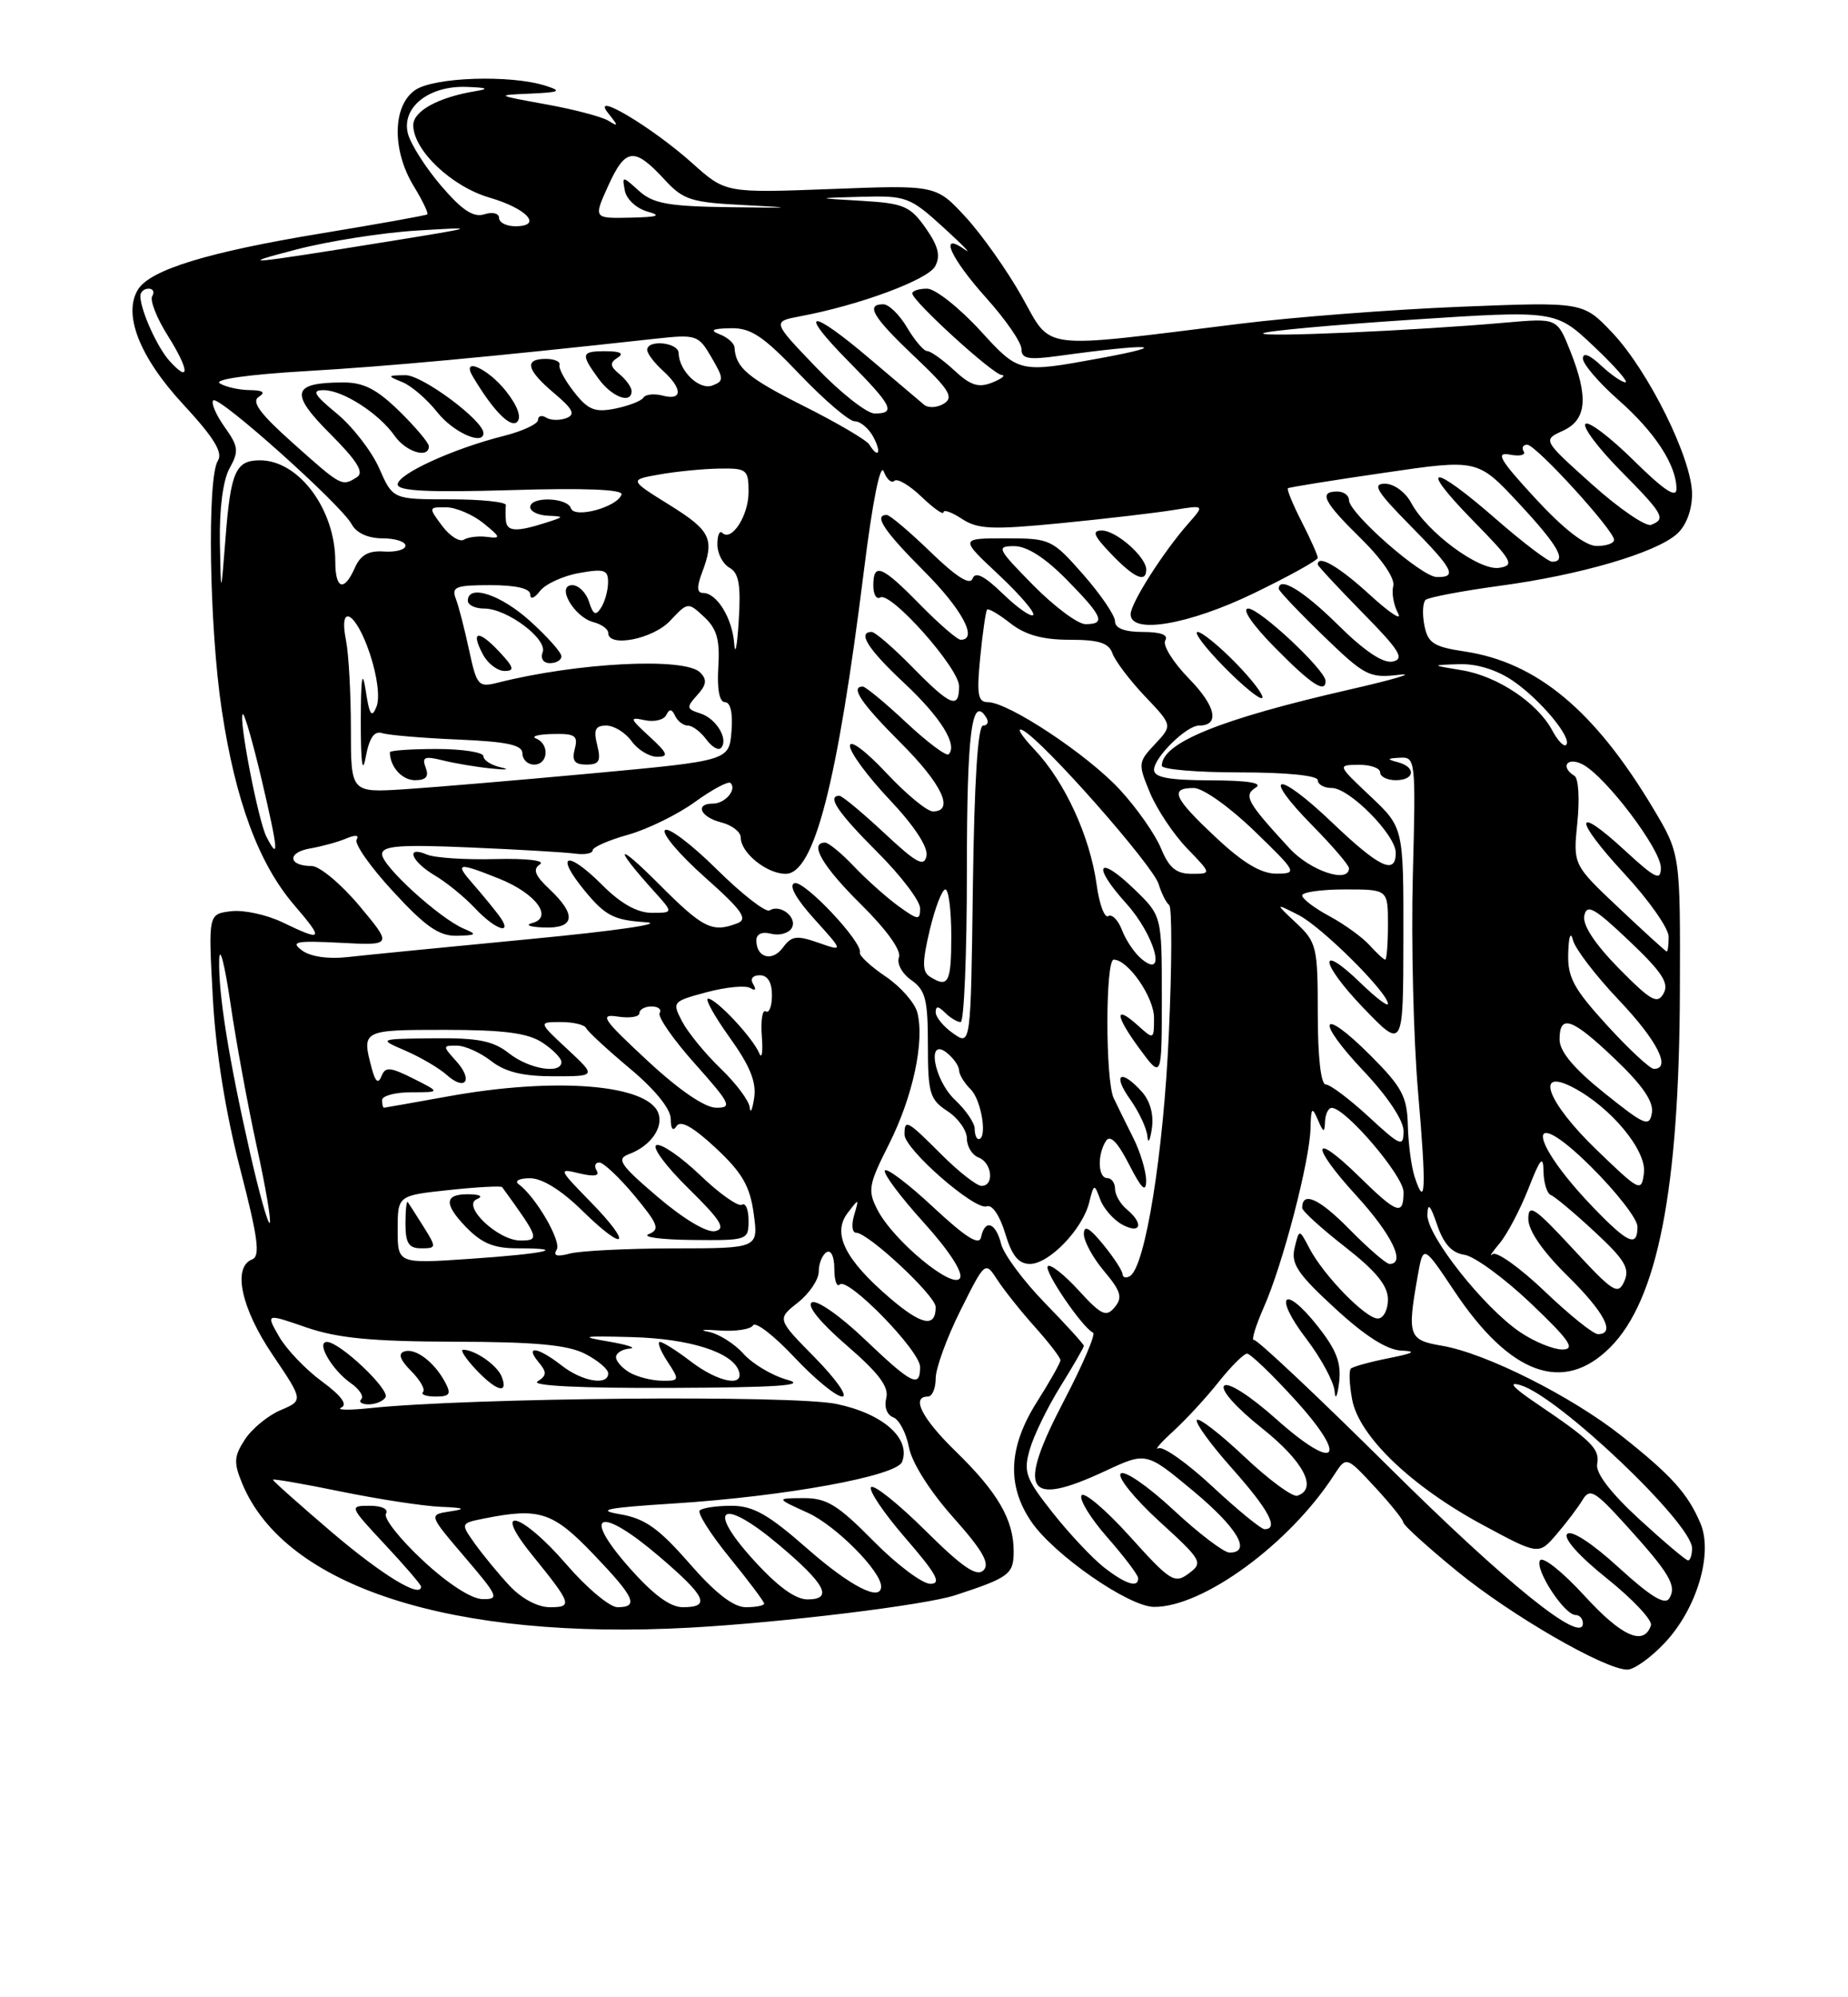 <?xml version="1.0" encoding="UTF-8" standalone="no"?>
<!DOCTYPE svg PUBLIC "-//W3C//DTD SVG 1.1//EN" "http://www.w3.org/Graphics/SVG/1.1/DTD/svg11.dtd" >
<svg xmlns="http://www.w3.org/2000/svg" xmlns:xlink="http://www.w3.org/1999/xlink" version="1.1" viewBox="0 0 237 256">
 <g >
 <path fill="currentColor"
d=" M 213.48 210.59 C 217.60 206.23 219.72 199.14 218.08 195.26 C 216.45 191.42 214.36 189.11 208.00 184.07 C 201.56 178.97 190.55 173.44 184.94 172.49 C 180.63 171.76 180.45 171.25 181.82 163.51 C 182.53 159.52 182.53 159.52 186.52 165.49 C 193.69 176.24 200.51 178.69 206.50 172.70 C 212.59 166.61 215.36 152.44 215.44 126.97 C 215.50 109.44 215.50 109.44 212.00 103.59 C 204.50 91.05 197.08 84.88 187.82 83.50 C 183.85 82.90 183.12 82.43 182.67 80.15 C 182.39 78.69 182.46 77.23 182.83 76.89 C 183.20 76.56 187.46 75.75 192.31 75.09 C 202.69 73.70 212.40 70.85 215.08 68.42 C 216.25 67.37 217.00 65.37 217.00 63.32 C 217.00 58.83 211.41 47.53 206.76 42.63 C 203.02 38.69 203.02 38.69 187.26 39.32 C 178.59 39.67 165.88 40.64 159.00 41.50 C 132.90 44.73 134.98 44.99 131.05 38.02 C 129.16 34.66 125.91 30.07 123.83 27.81 C 120.04 23.71 120.04 23.71 106.55 24.23 C 93.05 24.74 93.05 24.74 88.79 20.92 C 83.58 16.26 75.61 11.52 78.00 14.51 C 79.33 16.18 79.33 16.28 78.00 15.46 C 77.17 14.96 73.58 14.01 70.00 13.37 C 63.56 12.20 63.54 12.19 68.00 12.00 C 71.80 11.83 72.11 11.68 70.00 11.00 C 65.49 9.55 55.61 9.88 53.22 11.56 C 50.33 13.58 50.26 19.27 53.06 23.86 C 54.19 25.71 54.97 27.34 54.80 27.48 C 54.64 27.61 48.47 28.72 41.11 29.93 C 26.67 32.31 19.30 34.57 17.71 37.09 C 15.73 40.25 17.89 45.77 23.47 51.80 C 27.43 56.08 28.62 57.99 27.94 59.06 C 26.54 61.27 26.84 80.37 28.44 91.00 C 30.20 102.67 33.17 110.67 37.70 115.97 C 41.59 120.51 41.45 120.73 36.21 118.21 C 34.17 117.23 31.20 116.59 29.60 116.80 C 26.71 117.16 26.71 117.16 27.29 127.83 C 27.66 134.69 28.91 142.50 30.77 149.70 C 33.09 158.63 33.41 161.01 32.34 161.42 C 29.79 162.40 30.92 167.68 34.96 173.65 C 38.91 179.50 38.91 179.50 35.99 180.74 C 34.38 181.42 32.32 183.11 31.41 184.50 C 30.00 186.66 29.95 187.46 31.06 190.14 C 36.55 203.40 57.96 210.29 88.50 208.62 C 100.33 207.97 118.66 205.73 122.52 204.46 C 129.45 202.19 130.00 201.77 130.00 198.83 C 130.00 194.79 127.96 191.28 122.58 186.04 C 118.23 181.81 116.80 179.00 119.00 179.00 C 119.55 179.00 120.00 177.95 120.00 176.66 C 120.00 175.37 121.43 171.46 123.17 167.97 C 126.34 161.63 126.34 161.63 127.92 164.06 C 128.79 165.39 130.96 168.12 132.75 170.11 C 134.54 172.11 136.00 174.01 136.00 174.34 C 136.00 174.66 134.65 177.06 133.00 179.66 C 129.33 185.45 129.09 190.37 132.25 195.02 C 135.13 199.26 144.75 205.94 148.00 205.96 C 154.28 206.00 165.37 197.89 171.08 189.07 C 172.65 186.64 172.65 186.64 176.30 190.57 C 178.30 192.73 179.96 194.79 179.97 195.14 C 179.99 195.49 183.09 198.30 186.87 201.39 C 193.79 207.05 205.82 214.00 208.70 214.00 C 209.56 214.00 211.71 212.47 213.48 210.59 Z  M 203.21 204.54 C 200.41 201.48 197.85 199.44 197.50 200.00 C 196.80 201.14 200.62 207.00 202.07 207.00 C 202.58 207.00 203.00 207.48 203.00 208.06 C 203.00 210.88 193.17 202.96 178.11 188.02 C 168.97 178.96 161.19 171.64 160.82 171.75 C 160.44 171.86 161.02 169.96 162.10 167.51 C 164.52 162.04 167.98 148.77 168.07 144.59 C 168.13 141.96 168.27 141.80 169.00 143.50 C 169.73 145.21 169.87 145.25 169.93 143.75 C 169.97 142.79 170.36 142.00 170.79 142.00 C 172.56 142.00 180.00 150.71 180.00 152.79 C 180.00 155.88 179.18 155.59 174.31 150.81 C 168.22 144.84 167.95 146.69 173.96 153.26 C 178.50 158.23 180.33 162.00 178.21 162.00 C 177.77 162.00 175.45 159.99 173.04 157.54 C 169.18 153.61 167.00 152.63 167.00 154.82 C 167.00 155.21 169.47 157.46 172.50 159.82 C 176.49 162.94 178.00 164.79 178.00 166.56 C 178.00 167.90 177.41 169.00 176.70 169.00 C 175.13 169.00 169.75 163.48 167.93 160.00 C 166.62 157.50 166.62 157.50 166.03 159.94 C 165.54 161.98 166.40 163.27 171.21 167.69 C 175.07 171.25 177.89 173.04 179.74 173.11 C 181.75 173.19 181.30 173.45 178.11 174.08 C 175.70 174.56 173.51 175.16 173.24 175.42 C 172.98 175.69 173.05 177.47 173.41 179.39 C 174.29 184.08 180.97 190.49 190.08 195.41 C 197.33 199.32 197.33 199.32 199.61 196.67 C 200.87 195.21 202.37 193.22 202.95 192.26 C 203.89 190.70 204.51 191.06 208.54 195.50 C 214.14 201.68 215.07 203.26 214.08 204.87 C 213.52 205.77 211.68 204.64 207.60 200.92 C 204.19 197.80 201.53 196.07 200.99 196.61 C 200.45 197.15 202.50 199.45 206.10 202.33 C 209.41 204.98 211.94 207.68 211.73 208.32 C 210.83 211.03 207.98 209.76 203.21 204.54 Z  M 168.98 169.97 C 164.61 164.46 163.25 166.01 167.54 171.61 C 169.44 174.11 171.07 177.13 171.16 178.33 C 171.25 179.52 171.50 179.03 171.73 177.23 C 172.04 174.69 171.42 173.06 168.98 169.97 Z  M 65.35 203.25 C 63.94 201.74 61.95 199.32 60.91 197.87 C 59.04 195.24 59.04 195.24 62.14 194.62 C 69.17 193.22 70.90 193.78 76.06 199.16 C 81.41 204.74 81.99 206.00 79.19 206.00 C 78.20 206.00 75.24 203.53 72.63 200.50 C 66.89 193.85 62.92 192.73 68.20 199.25 C 73.35 205.61 73.48 206.00 70.51 206.00 C 68.95 206.00 66.88 204.89 65.35 203.25 Z  M 80.55 200.75 C 74.48 193.82 76.98 193.03 84.55 199.50 C 90.57 204.64 91.20 206.00 87.58 206.00 C 85.91 206.00 83.73 204.37 80.55 200.75 Z  M 88.41 200.38 C 84.47 195.87 82.71 194.63 79.50 194.08 C 76.33 193.54 77.80 193.25 86.50 192.70 C 100.73 191.79 114.99 189.19 115.69 187.37 C 116.84 184.37 113.24 181.19 107.28 179.95 C 101.68 178.78 60.21 179.15 47.50 180.48 C 44.75 180.77 43.07 180.74 43.77 180.41 C 44.61 180.02 43.75 178.87 41.27 177.05 C 39.20 175.53 36.73 172.95 35.79 171.31 C 34.09 168.34 34.09 168.34 39.29 170.14 C 43.30 171.52 47.67 171.94 58.30 171.97 C 68.66 171.99 72.83 172.38 75.05 173.53 C 76.67 174.36 78.00 175.49 78.00 176.03 C 78.00 177.65 74.66 177.08 72.00 175.00 C 68.98 172.64 67.25 172.39 69.06 174.58 C 70.15 175.88 70.13 176.31 68.94 177.06 C 68.05 177.62 74.55 177.94 86.00 177.89 C 99.64 177.84 103.58 177.57 101.00 176.86 C 99.08 176.34 96.54 174.84 95.36 173.53 C 94.19 172.22 92.17 170.95 90.86 170.70 C 89.56 170.46 90.19 170.38 92.25 170.53 C 94.31 170.68 96.26 170.39 96.58 169.87 C 96.90 169.36 99.28 171.20 101.88 173.97 C 104.48 176.74 107.24 179.00 108.01 179.00 C 108.79 179.00 107.22 176.77 104.53 174.03 C 99.64 169.07 99.64 169.07 102.32 166.96 C 103.79 165.80 105.00 164.01 105.00 162.99 C 105.00 161.96 105.45 160.84 106.00 160.50 C 106.57 160.15 107.00 161.05 107.00 162.61 C 107.00 164.11 107.31 165.02 107.69 164.64 C 108.72 163.62 118.00 173.13 118.00 175.21 C 118.00 177.96 116.95 177.43 110.85 171.62 C 107.72 168.63 104.72 166.55 104.11 166.93 C 103.43 167.35 105.19 169.51 108.58 172.44 C 112.70 175.99 114.03 177.77 113.66 179.19 C 113.37 180.31 113.74 181.35 114.55 181.66 C 115.32 181.95 116.22 183.68 116.57 185.50 C 116.93 187.46 119.24 191.11 122.23 194.47 C 126.02 198.72 126.99 200.41 126.13 201.27 C 125.26 202.14 123.42 200.88 118.68 196.18 C 115.22 192.75 112.09 190.25 111.72 190.61 C 111.35 190.98 113.33 193.92 116.12 197.14 C 120.11 201.75 120.80 203.00 119.31 203.00 C 118.28 203.00 114.99 200.53 112.00 197.50 C 107.43 192.87 106.01 192.00 103.03 192.02 C 99.50 192.04 99.50 192.04 103.62 193.91 C 107.18 195.53 113.00 201.38 113.00 203.34 C 113.00 205.36 109.05 203.33 103.54 198.50 C 98.52 194.09 96.59 193.00 93.81 193.00 C 91.90 193.00 90.06 193.27 89.74 193.60 C 89.41 193.93 91.13 196.64 93.57 199.64 C 96.01 202.63 98.00 205.29 98.00 205.54 C 98.00 205.79 96.95 206.00 95.66 206.00 C 94.06 206.00 91.75 204.21 88.41 200.38 Z  M 49.44 179.10 C 50.04 178.12 43.57 172.00 41.93 172.00 C 40.49 172.00 42.57 175.59 45.00 177.29 C 46.09 178.05 46.69 178.98 46.33 179.34 C 45.96 179.70 46.39 180.00 47.27 180.00 C 48.16 180.00 49.13 179.60 49.44 179.10 Z  M 57.09 177.17 C 55.70 174.57 53.28 172.74 51.85 173.22 C 51.02 173.49 51.31 174.31 52.73 175.73 C 53.89 176.89 54.57 178.10 54.25 178.42 C 53.93 178.74 54.66 179.00 55.87 179.00 C 57.69 179.00 57.90 178.69 57.09 177.17 Z  M 64.35 176.47 C 63.79 175.00 60.93 173.00 59.39 173.00 C 58.98 173.00 59.71 174.12 61.00 175.50 C 63.64 178.31 65.23 178.77 64.35 176.47 Z  M 54.19 199.97 C 51.26 197.24 49.15 194.56 49.50 194.01 C 49.85 193.43 48.98 193.00 47.42 193.00 C 44.76 193.00 44.78 193.05 49.36 197.96 C 51.91 200.68 54.00 203.12 54.00 203.36 C 54.00 204.93 48.99 201.87 42.52 196.36 C 38.39 192.83 35.00 189.82 35.00 189.66 C 35.00 189.51 38.94 190.19 43.75 191.18 C 48.56 192.16 54.30 193.04 56.50 193.13 C 59.57 193.26 59.85 193.40 57.73 193.72 C 54.96 194.14 54.96 194.14 59.60 199.57 C 63.92 204.63 64.08 205.00 61.87 204.96 C 60.44 204.94 57.38 202.95 54.19 199.97 Z  M 96.46 199.75 C 90.44 193.06 92.69 191.93 99.92 198.03 C 105.88 203.05 106.89 205.00 103.56 205.00 C 101.96 205.00 99.64 203.28 96.46 199.75 Z  M 141.54 200.86 C 140.05 199.68 137.09 196.53 134.98 193.86 C 131.52 189.48 131.23 188.67 132.07 185.76 C 132.58 183.98 134.35 180.35 136.00 177.70 C 137.65 175.04 139.00 172.70 139.00 172.50 C 139.00 172.30 136.75 169.82 134.00 167.00 C 131.25 164.18 128.73 160.78 128.39 159.44 C 127.70 156.68 126.31 156.21 125.82 158.57 C 125.59 159.70 123.89 158.64 119.70 154.74 C 116.52 151.77 113.72 149.65 113.48 150.03 C 113.25 150.41 115.48 153.40 118.45 156.68 C 121.70 160.27 123.55 163.11 123.11 163.83 C 122.19 165.32 114.58 159.02 112.54 155.08 C 111.25 152.58 111.37 151.88 114.01 146.65 C 117.07 140.57 118.60 133.47 117.64 129.76 C 117.31 128.52 115.48 126.44 113.56 125.15 C 111.64 123.85 110.17 122.48 110.28 122.11 C 110.69 120.81 103.13 112.79 101.89 113.20 C 101.12 113.46 102.07 115.18 104.43 117.79 C 108.20 121.97 108.20 121.97 104.95 120.83 C 102.17 119.86 101.51 119.95 100.41 121.45 C 99.05 123.32 97.00 122.77 97.00 120.53 C 97.00 119.71 97.73 119.38 98.89 119.68 C 99.93 119.95 101.11 119.63 101.52 118.98 C 102.34 117.64 100.10 115.82 98.70 116.69 C 98.21 116.99 95.16 114.62 91.93 111.43 C 88.70 108.23 85.70 105.97 85.28 106.40 C 84.85 106.84 87.15 109.55 90.39 112.43 C 95.19 116.70 95.97 117.80 94.56 118.34 C 91.33 119.58 90.17 119.00 84.44 113.25 C 78.97 107.77 78.62 108.42 83.89 114.25 C 86.37 117.00 86.37 117.00 83.59 117.00 C 81.73 117.00 79.62 115.82 77.26 113.46 C 72.68 108.88 71.07 109.41 75.01 114.20 C 77.63 117.37 78.73 117.94 82.78 118.20 C 85.45 118.37 79.03 119.31 68.00 120.36 C 57.27 121.39 46.70 122.43 44.50 122.68 C 42.08 122.95 39.80 122.61 38.73 121.82 C 37.21 120.69 37.93 120.55 43.65 120.84 C 50.34 121.19 50.34 121.19 46.08 116.09 C 43.73 113.29 40.98 111.00 39.97 111.00 C 36.95 111.00 36.79 109.26 39.76 108.75 C 41.27 108.49 43.36 107.92 44.41 107.47 C 45.58 106.98 46.10 107.03 45.74 107.61 C 45.41 108.14 47.52 111.14 50.43 114.28 C 54.58 118.79 56.32 119.99 58.60 119.94 C 61.11 119.88 61.23 119.76 59.50 119.04 C 56.41 117.74 49.00 111.01 49.00 109.49 C 49.00 108.41 51.23 108.23 60.25 108.62 C 66.44 108.88 72.51 109.24 73.75 109.41 C 74.99 109.58 76.00 109.39 76.00 108.99 C 76.00 108.59 78.05 107.69 80.55 106.99 C 83.05 106.29 86.92 104.39 89.14 102.78 C 91.37 101.17 93.41 100.08 93.69 100.36 C 94.53 101.20 92.99 103.00 91.44 103.00 C 89.06 103.00 89.82 104.74 92.50 105.41 C 93.88 105.76 95.00 106.63 95.00 107.36 C 95.00 109.31 98.34 112.00 100.75 112.00 C 104.41 112.00 107.38 100.50 110.81 73.02 C 111.89 64.33 112.90 59.29 113.33 60.42 C 113.72 61.44 114.34 61.99 114.70 61.63 C 115.07 61.27 116.63 62.19 118.18 63.67 C 119.73 65.16 121.00 66.05 121.00 65.66 C 121.00 65.27 122.07 65.65 123.37 66.51 C 125.41 67.84 127.24 67.92 136.12 67.05 C 141.83 66.49 148.30 65.73 150.50 65.37 C 154.50 64.72 154.50 64.72 152.39 67.11 C 149.16 70.78 145.00 77.32 145.00 78.73 C 145.00 81.34 152.47 80.07 160.80 76.04 C 165.31 73.86 169.00 71.81 169.00 71.50 C 169.00 71.18 168.07 69.09 166.93 66.86 C 165.79 64.63 165.00 62.70 165.18 62.58 C 165.36 62.45 170.90 61.56 177.50 60.60 C 189.50 58.84 189.50 58.84 194.75 64.47 C 199.82 69.91 201.02 72.00 199.06 72.00 C 198.55 72.00 195.29 69.53 191.82 66.50 C 183.57 59.31 181.77 59.44 188.90 66.72 C 193.97 71.89 194.29 72.46 192.27 72.78 C 189.71 73.19 183.00 68.23 180.97 64.44 C 180.24 63.07 178.76 62.00 177.62 62.00 C 175.95 62.00 176.55 62.99 180.78 67.28 C 186.41 72.98 186.95 74.02 184.25 73.96 C 182.28 73.92 173.00 65.77 173.00 64.09 C 173.00 63.49 172.32 63.00 171.50 63.00 C 169.07 63.00 169.73 64.32 174.55 69.04 C 177.24 71.68 178.93 74.16 178.68 75.11 C 178.45 75.99 178.73 77.57 179.30 78.61 C 179.87 79.65 178.25 78.59 175.69 76.25 C 171.72 72.62 169.00 71.03 169.00 72.35 C 169.00 72.54 171.59 75.32 174.75 78.54 C 179.49 83.35 180.17 84.45 178.63 84.79 C 177.39 85.06 175.01 83.47 171.60 80.10 C 167.16 75.71 164.00 73.79 164.00 75.48 C 164.00 75.74 166.56 78.44 169.68 81.46 C 175.03 86.64 175.60 86.94 179.43 86.49 C 181.67 86.22 178.78 87.08 173.00 88.40 C 156.47 92.18 149.00 95.21 149.00 98.15 C 149.00 98.62 153.50 99.00 159.00 99.00 C 165.00 99.00 169.00 99.40 169.00 100.00 C 169.00 100.55 169.81 101.00 170.80 101.00 C 173.06 101.00 179.00 107.01 179.00 109.30 C 179.00 112.21 176.90 111.21 170.79 105.38 C 163.74 98.65 161.62 99.01 168.31 105.81 C 170.89 108.43 173.00 110.89 173.00 111.28 C 173.00 113.28 168.05 111.63 165.39 108.75 C 159.91 102.81 159.44 101.96 161.06 100.94 C 162.00 100.35 159.99 100.03 155.25 100.02 C 149.90 100.00 148.00 99.65 148.00 98.67 C 148.00 97.09 152.15 93.00 153.76 93.00 C 156.47 93.00 155.95 90.53 152.50 87.00 C 150.45 84.90 149.07 82.69 149.44 82.09 C 149.88 81.38 148.87 81.00 146.56 81.00 C 144.23 81.00 143.00 80.53 143.00 79.64 C 143.00 78.89 141.16 76.19 138.92 73.64 C 134.93 69.11 134.69 69.00 128.96 69.00 C 123.09 69.00 123.09 69.00 128.06 73.65 C 130.79 76.21 132.79 78.54 132.50 78.83 C 132.21 79.12 130.45 77.89 128.60 76.09 C 126.23 73.80 125.08 73.22 124.73 74.16 C 124.40 75.06 122.64 73.95 119.34 70.75 C 116.64 68.14 114.11 66.00 113.72 66.00 C 112.00 66.00 113.37 68.06 118.50 73.20 C 123.38 78.08 125.48 82.00 123.21 82.00 C 122.77 82.00 120.43 79.97 118.00 77.50 C 113.08 72.48 112.00 72.05 112.00 75.06 C 112.00 76.19 112.40 76.87 112.88 76.58 C 114.21 75.75 123.00 85.63 123.00 87.96 C 123.00 90.95 121.92 90.51 117.00 85.50 C 114.57 83.02 112.23 81.00 111.79 81.00 C 109.91 81.00 111.33 83.23 115.97 87.56 C 120.64 91.93 122.85 95.48 121.66 96.68 C 121.37 96.97 118.92 95.13 116.21 92.60 C 113.51 90.07 111.00 88.00 110.65 88.00 C 109.00 88.00 110.43 90.13 115.50 95.20 C 120.82 100.51 122.46 104.00 119.64 104.00 C 118.89 104.00 116.19 101.77 113.64 99.04 C 111.00 96.23 109.00 94.74 109.00 95.60 C 109.00 96.44 111.29 99.54 114.09 102.50 C 117.23 105.82 119.04 108.57 118.82 109.69 C 118.53 111.18 117.55 110.65 113.38 106.75 C 110.58 104.14 108.00 102.00 107.65 102.00 C 106.00 102.00 107.43 104.13 112.50 109.20 C 115.53 112.22 118.00 115.47 118.00 116.42 C 118.00 117.98 117.75 117.96 115.25 116.16 C 113.74 115.07 111.18 112.79 109.56 111.09 C 107.95 109.39 106.26 108.00 105.81 108.00 C 103.71 108.00 105.48 111.04 110.42 115.92 C 113.70 119.16 115.62 121.83 115.29 122.70 C 114.98 123.49 115.68 124.79 116.87 125.62 C 118.69 126.90 119.00 128.11 119.00 133.94 C 119.00 140.12 119.24 140.93 121.50 142.41 C 122.88 143.31 124.00 144.89 124.00 145.92 C 124.00 146.94 124.67 148.05 125.50 148.36 C 127.23 149.03 127.55 152.00 125.88 152.00 C 125.27 152.00 122.96 150.20 120.76 148.00 C 116.32 143.56 116.00 143.38 116.00 145.42 C 116.00 147.30 125.05 155.20 126.55 154.62 C 127.24 154.35 128.22 155.80 128.91 158.08 C 129.77 160.95 130.62 162.00 132.09 162.00 C 134.54 162.00 138.82 157.57 139.68 154.14 C 140.29 151.69 140.34 151.68 141.10 153.74 C 141.53 154.91 142.81 156.36 143.94 156.97 C 146.32 158.24 146.72 156.84 144.50 155.00 C 143.68 154.32 143.00 153.14 143.00 152.38 C 143.00 151.62 142.55 151.00 142.00 151.00 C 140.81 151.00 140.70 148.02 141.83 146.25 C 142.37 145.40 143.31 146.35 144.80 149.25 C 146.40 152.38 146.98 152.93 146.99 151.33 C 146.99 150.14 146.25 147.66 145.33 145.83 C 144.41 144.00 143.29 141.72 142.83 140.76 C 141.75 138.51 141.75 123.00 142.83 123.00 C 144.67 123.00 148.00 127.81 148.00 130.47 C 148.00 133.25 147.96 133.27 145.99 131.49 C 142.90 128.69 142.96 130.09 146.13 134.40 C 149.00 138.30 149.00 138.30 149.00 127.84 C 149.00 117.39 149.00 117.39 145.51 114.01 C 140.80 109.45 139.95 110.83 144.42 115.78 C 148.09 119.85 149.70 125.66 146.40 122.91 C 145.51 122.18 144.39 120.52 143.90 119.23 C 143.41 117.94 142.61 117.12 142.13 117.42 C 141.66 117.71 140.98 115.90 140.64 113.39 C 139.79 107.22 136.58 100.22 132.70 96.11 C 130.94 94.25 130.26 93.13 131.20 93.62 C 133.83 95.01 147.82 110.86 148.59 113.31 C 148.96 114.52 149.57 115.72 149.94 116.00 C 150.32 116.28 150.30 123.70 149.90 132.50 C 149.22 147.79 146.89 162.33 144.92 163.55 C 144.42 163.86 143.98 163.75 143.96 163.31 C 143.94 162.86 142.82 161.15 141.47 159.50 C 139.70 157.34 139.01 156.97 139.00 158.17 C 139.00 159.09 140.17 161.24 141.61 162.94 C 143.76 165.50 143.99 166.30 142.96 167.55 C 141.87 168.86 141.25 168.58 138.33 165.39 C 136.48 163.36 134.70 161.97 134.38 162.29 C 133.82 162.85 138.81 170.18 140.18 170.81 C 140.55 170.98 138.87 174.91 136.45 179.54 C 130.34 191.22 131.56 193.28 141.75 188.54 C 147.00 186.09 147.00 186.09 153.00 191.08 C 158.70 195.82 160.58 199.00 157.68 199.00 C 156.96 199.00 153.71 196.53 150.47 193.51 C 147.23 190.50 144.20 188.40 143.73 188.87 C 143.27 189.33 145.49 192.07 148.65 194.97 C 154.17 200.00 154.33 200.29 152.45 201.68 C 150.64 203.03 150.10 202.70 144.90 196.93 C 141.81 193.51 139.03 191.15 138.70 191.67 C 138.38 192.19 139.87 194.62 142.02 197.06 C 144.16 199.50 145.93 201.84 145.96 202.25 C 146.03 203.59 144.33 203.05 141.54 200.86 Z  M 146.42 139.91 C 143.72 136.93 142.63 137.67 144.93 140.90 C 146.07 142.50 147.07 144.64 147.15 145.65 C 147.23 146.67 147.49 146.22 147.72 144.66 C 147.99 142.88 147.51 141.11 146.42 139.91 Z  M 63.92 117.25 C 63.19 116.29 61.71 114.49 60.62 113.25 C 58.27 110.57 58.69 110.49 64.01 112.62 C 68.72 114.50 71.01 117.59 68.25 118.31 C 67.29 118.56 67.96 118.82 69.75 118.88 C 73.72 119.03 73.99 117.28 70.49 113.99 C 68.60 112.22 68.29 111.42 69.24 110.79 C 69.97 110.29 67.58 110.01 63.50 110.11 C 59.65 110.21 55.71 109.95 54.75 109.53 C 51.95 108.34 52.73 110.41 55.75 112.20 C 57.26 113.09 59.59 114.99 60.92 116.41 C 63.64 119.31 65.97 119.96 63.92 117.25 Z  M 158.48 84.98 C 156.34 82.79 154.14 81.00 153.59 81.00 C 153.04 81.00 154.56 83.02 156.98 85.48 C 159.40 87.94 161.60 89.73 161.87 89.46 C 162.15 89.19 160.62 87.17 158.48 84.98 Z  M 170.00 87.29 C 170.00 85.90 161.56 78.00 160.08 78.00 C 159.20 78.00 160.61 80.07 163.50 83.00 C 168.14 87.71 170.00 88.94 170.00 87.29 Z  M 147.00 73.00 C 147.00 71.39 143.15 68.00 141.31 68.00 C 139.99 68.00 140.25 68.65 142.50 71.00 C 145.45 74.08 147.00 74.77 147.00 73.00 Z  M 210.23 194.72 C 206.52 191.30 204.61 188.80 204.83 187.64 C 205.20 185.73 204.12 184.66 197.00 179.85 C 194.00 177.82 193.33 177.05 195.00 177.54 C 199.84 178.95 217.00 195.26 217.00 198.44 C 217.00 199.30 216.77 200.00 216.49 200.00 C 216.21 200.00 213.40 197.62 210.23 194.72 Z  M 155.51 190.55 C 152.29 187.55 149.17 185.34 148.58 185.63 C 147.98 185.92 148.84 184.93 150.47 183.44 C 152.11 181.94 154.74 179.09 156.31 177.10 C 157.89 175.12 159.52 173.50 159.93 173.50 C 160.35 173.50 163.08 176.11 165.99 179.30 C 173.08 187.06 171.45 188.83 163.64 181.86 C 160.30 178.89 157.50 177.10 157.00 177.61 C 156.49 178.13 158.52 180.41 161.81 183.03 C 167.18 187.30 169.04 190.82 166.38 191.71 C 165.77 191.91 162.71 189.66 159.59 186.71 C 156.46 183.76 153.72 181.64 153.49 182.01 C 153.26 182.38 155.31 185.19 158.04 188.25 C 162.71 193.50 164.05 196.00 162.18 196.00 C 161.73 196.00 158.73 193.55 155.51 190.55 Z  M 80.75 175.92 C 79.79 175.36 79.00 174.47 79.00 173.95 C 79.00 173.43 79.79 172.93 80.75 172.85 C 81.71 172.77 80.47 172.36 78.00 171.94 C 74.22 171.30 74.70 171.21 81.00 171.38 C 88.45 171.57 93.97 173.33 94.76 175.75 C 95.44 177.84 92.07 177.15 88.59 174.50 C 86.79 173.12 85.01 172.00 84.63 172.00 C 84.26 172.00 84.69 173.12 85.59 174.50 C 87.18 176.92 87.16 177.00 84.87 176.97 C 83.56 176.95 81.71 176.48 80.75 175.92 Z  M 194.96 170.75 C 190.30 167.61 182.99 158.37 183.06 155.71 C 183.10 154.08 183.43 154.42 184.31 157.00 C 185.14 159.44 186.20 160.60 187.81 160.83 C 189.07 161.01 192.90 163.80 196.31 167.04 C 201.28 171.77 202.09 172.94 200.40 172.97 C 199.24 172.98 196.79 171.99 194.96 170.75 Z  M 198.09 165.50 C 194.92 162.48 191.92 160.34 191.42 160.75 C 190.93 161.16 191.33 160.54 192.32 159.36 C 193.30 158.18 194.96 155.03 196.01 152.36 C 197.55 148.42 197.92 148.00 197.95 150.17 C 197.98 151.63 198.40 152.98 198.89 153.17 C 199.38 153.35 201.90 155.46 204.49 157.86 C 208.37 161.46 209.05 162.58 208.31 164.23 C 207.50 166.04 206.90 165.66 201.71 160.05 C 196.81 154.76 196.00 154.22 196.00 156.23 C 196.00 157.72 197.82 160.37 201.00 163.50 C 205.78 168.21 207.24 171.00 204.93 171.00 C 204.33 171.00 201.26 168.53 198.09 165.50 Z  M 114.12 166.37 C 108.37 161.45 106.70 158.10 108.70 155.48 C 110.17 153.55 110.19 153.55 109.54 155.75 C 109.17 156.99 109.28 158.00 109.79 158.00 C 111.34 158.00 120.00 166.08 120.00 167.53 C 120.00 170.22 118.21 169.87 114.12 166.37 Z  M 51.00 157.61 C 51.00 153.23 51.00 153.23 57.58 152.53 C 61.20 152.14 64.27 151.98 64.40 152.16 C 69.15 158.70 69.25 159.00 66.74 159.00 C 63.84 159.00 59.13 154.50 61.18 153.69 C 61.94 153.38 61.62 153.12 60.42 153.08 C 57.03 152.95 56.80 154.18 59.67 157.18 C 61.75 159.35 63.29 160.00 66.35 160.00 C 73.09 160.00 69.98 160.69 60.25 161.35 C 51.00 161.98 51.00 161.98 51.00 157.61 Z  M 54.33 157.25 C 53.38 155.74 52.47 154.31 52.30 154.08 C 52.14 153.85 52.00 155.09 52.00 156.83 C 52.00 159.35 52.42 160.00 54.02 160.00 C 55.98 160.00 55.99 159.91 54.33 157.25 Z  M 71.39 160.18 C 72.05 159.12 68.72 153.40 66.50 151.77 C 65.95 151.36 66.61 151.02 67.96 151.02 C 69.52 151.01 71.99 152.54 74.69 155.19 C 80.29 160.68 81.22 159.65 75.73 154.04 C 71.61 149.82 71.57 149.73 74.33 150.40 C 76.19 150.84 76.95 150.72 76.52 150.04 C 76.17 149.47 76.32 149.00 76.86 149.00 C 77.39 149.00 79.42 150.91 81.37 153.25 C 84.42 156.93 84.67 157.59 83.20 158.18 C 82.26 158.55 84.76 158.89 88.75 158.93 C 95.88 159.00 96.00 158.96 96.00 156.44 C 96.00 155.03 95.62 154.12 95.15 154.41 C 94.68 154.70 92.28 153.01 89.83 150.66 C 87.37 148.31 84.84 146.55 84.19 146.77 C 83.55 146.98 85.38 149.47 88.26 152.29 C 92.44 156.40 93.14 157.51 91.70 157.80 C 90.64 158.02 87.64 156.22 84.33 153.40 C 79.50 149.28 79.01 148.54 80.66 147.93 C 83.42 146.91 85.13 144.50 84.42 142.65 C 83.01 138.97 71.20 138.04 57.50 140.52 C 53.10 141.31 49.39 141.97 49.25 141.98 C 49.11 141.99 49.00 141.55 49.00 141.00 C 49.00 140.45 50.69 140.00 52.75 140.00 C 56.50 140.00 56.50 140.00 53.00 138.24 C 50.01 136.75 49.41 136.70 48.92 137.94 C 48.51 138.97 48.14 138.67 47.68 136.95 C 46.37 132.03 46.42 132.00 57.04 132.00 C 64.59 132.00 67.68 132.40 69.54 133.62 C 70.89 134.50 72.00 135.63 72.00 136.12 C 72.00 137.72 67.86 137.04 65.27 135.00 C 63.24 133.40 61.30 133.02 55.62 133.08 C 48.50 133.16 48.50 133.16 52.00 134.67 C 53.92 135.50 56.29 136.89 57.26 137.75 C 59.69 139.93 60.73 138.47 58.51 136.01 C 56.75 134.06 56.75 134.00 58.60 134.02 C 59.64 134.03 61.62 134.92 63.00 136.00 C 64.79 137.40 67.06 137.95 71.00 137.95 C 76.50 137.95 76.50 137.95 72.76 134.47 C 69.03 131.00 69.03 131.00 71.93 131.00 C 73.53 131.00 74.98 131.35 75.17 131.77 C 75.35 132.19 77.86 134.51 80.75 136.93 C 83.99 139.63 86.01 142.12 86.02 143.41 C 86.02 144.71 86.31 145.06 86.77 144.33 C 87.28 143.54 88.89 144.44 91.79 147.14 C 95.19 150.31 96.18 152.03 96.66 155.56 C 97.27 160.00 97.27 160.00 86.39 160.01 C 80.40 160.02 74.42 160.32 73.09 160.67 C 71.43 161.12 70.90 160.96 71.39 160.18 Z  M 204.32 154.75 C 195.93 146.03 195.63 141.22 204.00 149.50 C 207.30 152.77 210.00 156.24 210.00 157.22 C 210.00 159.92 208.80 159.40 204.32 154.75 Z  M 32.08 147.82 C 29.32 135.65 27.99 127.33 28.11 123.00 C 28.17 121.08 28.81 123.55 29.54 128.50 C 30.26 133.45 31.79 141.74 32.92 146.92 C 34.06 152.11 34.81 156.52 34.59 156.74 C 34.37 156.96 33.24 152.94 32.08 147.82 Z  M 181.42 150.83 C 181.00 149.55 180.61 146.58 180.55 144.24 C 180.46 140.56 179.81 139.33 175.76 135.28 C 169.32 128.84 168.56 130.60 174.89 137.29 C 177.96 140.54 180.00 143.60 180.00 144.97 C 180.00 147.07 179.64 146.93 175.52 143.13 C 173.06 140.86 170.58 139.00 170.02 139.00 C 169.40 139.00 169.00 135.45 169.00 129.95 C 169.00 121.37 168.86 120.77 166.25 118.32 C 163.50 115.74 163.50 115.74 166.55 117.29 C 169.52 118.80 178.00 127.23 178.00 128.67 C 178.00 129.07 176.43 127.87 174.51 126.01 C 168.95 120.62 169.25 123.36 174.86 129.20 C 179.96 134.50 179.96 134.50 179.98 120.29 C 180.00 106.07 180.00 106.07 175.75 102.06 C 171.50 98.05 171.50 98.05 174.25 98.03 C 175.76 98.01 177.00 98.45 177.00 99.00 C 177.00 99.55 177.90 100.00 179.00 100.00 C 181.46 100.00 181.65 98.32 179.25 97.69 C 177.81 97.31 177.86 97.21 179.54 97.12 C 181.54 97.00 181.58 97.40 181.19 112.25 C 180.97 120.64 181.27 133.10 181.86 139.95 C 182.94 152.46 182.83 155.13 181.42 150.83 Z  M 204.75 147.37 C 198.44 141.29 196.74 136.77 201.75 139.39 C 206.59 141.92 211.19 147.47 210.83 150.33 C 210.51 152.84 210.33 152.75 204.75 147.37 Z  M 125.00 144.67 C 125.00 143.95 123.88 142.29 122.50 141.00 C 119.72 138.39 118.78 132.74 121.50 135.00 C 122.33 135.68 123.00 136.67 123.00 137.19 C 123.00 137.72 123.67 138.82 124.50 139.64 C 125.88 141.02 126.66 146.00 125.50 146.00 C 125.22 146.00 125.00 145.40 125.00 144.67 Z  M 205.76 140.10 C 201.85 136.97 200.02 134.78 200.01 133.25 C 200.00 129.91 201.60 130.47 207.17 135.79 C 210.65 139.11 212.09 141.21 211.85 142.64 C 211.53 144.50 210.95 144.26 205.76 140.10 Z  M 96.15 141.95 C 96.07 141.09 94.39 138.84 92.41 136.95 C 90.44 135.05 88.23 132.35 87.49 130.94 C 86.17 128.42 86.22 128.36 90.64 127.17 C 93.12 126.51 95.63 126.27 96.23 126.64 C 96.87 127.04 97.02 126.84 96.60 126.15 C 96.17 125.47 96.52 125.00 97.44 125.00 C 98.45 125.00 99.00 125.91 99.00 127.56 C 99.00 128.97 98.64 129.90 98.21 129.63 C 97.77 129.36 97.55 130.80 97.70 132.82 C 97.86 134.84 97.71 135.82 97.37 135.00 C 96.56 133.03 91.85 128.00 90.81 128.00 C 90.37 128.00 91.61 130.23 93.57 132.97 C 96.17 136.59 97.03 138.69 96.72 140.72 C 96.49 142.25 96.23 142.80 96.15 141.95 Z  M 83.00 135.92 C 77.26 130.59 76.82 129.93 79.25 130.30 C 80.76 130.53 82.00 130.34 82.00 129.86 C 82.00 129.39 82.70 129.00 83.56 129.00 C 84.42 129.00 84.88 129.38 84.60 129.84 C 84.31 130.31 86.34 133.23 89.12 136.34 C 93.70 141.48 93.95 142.00 91.83 141.98 C 90.38 141.97 87.05 139.69 83.00 135.92 Z  M 206.10 131.42 C 201.80 126.71 201.02 125.26 201.12 122.17 C 201.18 120.01 201.43 119.32 201.73 120.50 C 202.00 121.60 204.64 125.05 207.61 128.18 C 212.53 133.36 214.39 137.00 212.10 137.00 C 211.61 137.00 208.91 134.49 206.10 131.42 Z  M 122.25 132.46 C 121.01 131.60 120.00 130.37 120.00 129.74 C 120.00 128.92 120.33 128.93 121.20 129.80 C 121.86 130.46 122.76 131.00 123.20 131.00 C 123.64 131.00 124.00 122.25 124.00 111.56 C 124.00 93.93 124.63 88.97 126.49 91.98 C 126.84 92.54 126.65 93.00 126.08 93.00 C 125.40 93.00 124.95 100.17 124.77 113.52 C 124.50 134.04 124.50 134.04 122.25 132.46 Z  M 207.61 124.12 C 204.52 120.97 202.94 118.57 203.18 117.37 C 203.50 115.81 204.46 116.35 208.92 120.58 C 213.15 124.59 214.09 126.02 213.35 127.33 C 212.55 128.76 211.74 128.30 207.61 124.12 Z  M 119.25 125.18 C 118.26 124.55 118.26 123.33 119.24 119.19 C 119.92 116.34 120.82 114.00 121.24 114.00 C 121.66 114.00 122.00 116.70 122.00 120.00 C 122.00 125.97 121.62 126.68 119.25 125.18 Z  M 175.63 121.14 C 174.71 120.12 172.39 118.45 170.48 117.42 C 168.56 116.39 167.00 115.20 167.00 114.77 C 167.00 114.35 169.47 114.00 172.50 114.00 C 178.00 114.00 178.00 114.00 178.00 118.50 C 178.00 120.97 177.84 123.00 177.65 123.00 C 177.47 123.00 176.55 122.16 175.63 121.14 Z  M 207.62 116.38 C 201.74 110.84 201.74 110.84 202.29 105.43 C 202.60 102.46 202.44 99.77 201.93 99.45 C 200.02 98.27 201.01 96.94 203.01 98.00 C 205.99 99.60 213.00 108.87 213.00 111.22 C 213.00 112.95 212.31 112.62 208.42 109.04 C 201.80 102.93 201.76 104.90 208.36 112.03 C 211.46 115.37 214.00 118.99 214.00 120.06 C 214.00 121.13 213.89 121.98 213.75 121.96 C 213.61 121.94 210.85 119.43 207.62 116.38 Z  M 148.90 108.75 C 148.17 106.96 145.80 103.58 143.64 101.24 C 139.53 96.76 129.33 90.00 126.69 90.00 C 125.41 90.00 125.24 89.02 125.71 84.25 C 126.02 81.09 126.42 78.34 126.59 78.14 C 126.76 77.94 128.10 78.72 129.58 79.89 C 131.49 81.38 133.70 82.00 137.17 82.00 C 140.93 82.00 142.20 82.40 142.67 83.75 C 143.01 84.71 144.88 87.18 146.83 89.24 C 150.38 92.97 150.38 92.97 148.13 95.37 C 145.95 97.68 145.93 97.89 147.49 101.63 C 148.38 103.76 150.52 106.96 152.25 108.75 C 155.39 112.00 155.39 112.00 152.82 112.00 C 150.85 112.00 149.92 111.23 148.90 108.75 Z  M 155.96 107.36 C 150.51 102.27 149.94 101.00 153.09 101.00 C 154.26 101.00 157.65 103.40 160.84 106.48 C 166.34 111.80 166.42 111.96 163.71 111.98 C 161.75 111.99 159.43 110.62 155.96 107.36 Z  M 34.17 107.25 C 33.12 105.21 30.58 92.09 31.13 91.54 C 31.33 91.33 32.44 95.18 33.59 100.08 C 35.70 109.09 35.81 110.43 34.17 107.25 Z  M 45.00 93.42 C 45.00 88.93 44.72 83.84 44.38 82.12 C 43.38 77.15 45.65 78.42 47.45 83.84 C 48.40 86.71 48.74 89.46 48.28 90.59 C 47.67 92.10 47.38 91.66 46.90 88.50 C 46.46 85.67 46.28 86.83 46.27 92.50 C 46.27 97.86 46.48 99.35 46.91 97.00 C 47.37 94.54 48.00 93.64 49.03 93.97 C 49.84 94.23 54.21 94.60 58.75 94.79 C 65.06 95.06 67.00 95.48 67.00 96.57 C 67.00 97.36 67.67 98.00 68.50 98.00 C 70.31 98.00 70.51 95.37 68.75 94.66 C 68.06 94.38 69.01 94.12 70.87 94.08 C 73.76 94.01 74.16 94.28 73.71 96.00 C 73.32 97.51 73.68 98.00 75.20 98.00 C 76.85 98.00 77.10 97.55 76.59 95.50 C 76.09 93.53 76.34 93.00 77.76 93.00 C 78.75 93.00 80.21 93.90 81.00 95.00 C 81.79 96.10 83.27 97.00 84.28 97.00 C 85.81 97.00 85.64 96.57 83.31 94.42 C 80.73 92.05 80.68 91.88 82.70 92.31 C 83.91 92.57 85.15 92.27 85.45 91.64 C 85.85 90.82 86.16 90.85 86.58 91.75 C 86.90 92.44 87.64 93.00 88.22 93.00 C 88.80 93.00 89.85 93.79 90.56 94.75 C 91.26 95.71 92.11 96.22 92.44 95.89 C 93.50 94.84 91.89 92.10 89.83 91.45 C 88.03 90.87 87.99 90.67 89.41 89.10 C 90.62 87.77 90.70 87.10 89.79 86.19 C 87.82 84.22 74.04 84.92 63.85 87.50 C 61.34 88.13 61.15 87.90 60.16 83.33 C 59.59 80.67 58.83 77.71 58.46 76.75 C 57.87 75.22 58.44 75.00 62.89 75.00 C 66.18 75.00 68.00 75.43 68.00 76.19 C 68.00 76.88 68.53 76.70 69.25 75.75 C 69.94 74.86 72.19 73.82 74.25 73.45 C 77.48 72.87 78.00 73.03 77.98 74.64 C 77.98 75.66 77.58 77.12 77.09 77.88 C 76.41 78.97 76.07 78.81 75.54 77.13 C 75.17 75.96 74.20 75.00 73.40 75.00 C 71.27 75.00 73.60 79.08 76.10 79.74 C 77.14 80.01 78.00 80.63 78.00 81.12 C 78.00 83.04 83.73 81.92 85.94 79.57 C 88.21 77.15 88.24 77.15 90.31 79.08 C 91.94 80.59 92.34 82.02 92.12 85.51 C 91.95 88.36 92.26 90.00 92.98 90.00 C 93.69 90.00 94.00 91.44 93.81 93.75 C 93.50 97.50 93.50 97.50 76.00 99.12 C 66.38 100.01 55.46 100.93 51.75 101.17 C 45.00 101.59 45.00 101.59 45.00 93.42 Z  M 54.59 98.38 C 54.08 97.04 54.45 96.88 56.74 97.45 C 58.26 97.83 61.08 98.31 63.00 98.50 C 64.92 98.70 65.49 98.64 64.25 98.36 C 63.01 98.09 62.00 97.44 62.00 96.93 C 62.00 96.42 59.30 96.00 56.00 96.00 C 52.70 96.00 50.00 96.19 50.00 96.42 C 50.00 98.26 51.56 100.00 53.21 100.00 C 54.65 100.00 55.04 99.54 54.59 98.38 Z  M 64.00 83.50 C 61.32 80.65 60.31 80.85 61.95 83.91 C 62.57 85.06 63.81 86.00 64.71 86.00 C 66.04 86.00 65.91 85.53 64.00 83.50 Z  M 72.00 84.12 C 72.00 83.63 70.20 81.61 68.00 79.62 C 64.21 76.19 60.00 74.82 60.00 77.00 C 60.00 77.55 60.94 78.00 62.10 78.00 C 65.02 78.00 70.25 81.91 69.59 83.61 C 69.29 84.41 69.69 85.00 70.53 85.00 C 71.34 85.00 72.00 84.60 72.00 84.12 Z  M 199.06 93.60 C 197.16 90.07 192.04 86.66 187.50 85.91 C 183.50 85.25 183.50 85.25 187.10 85.13 C 189.36 85.05 191.94 85.84 194.01 87.25 C 197.56 89.67 201.69 94.64 200.85 95.48 C 200.57 95.77 199.76 94.92 199.06 93.60 Z  M 94.16 82.50 C 93.92 79.23 91.93 76.00 90.16 76.00 C 89.38 76.00 89.34 75.24 90.02 73.43 C 91.68 69.08 91.17 68.02 85.84 64.71 C 80.68 61.50 80.68 61.50 84.59 60.81 C 86.74 60.43 90.19 60.09 92.25 60.06 C 95.78 60.00 96.00 60.18 96.00 63.07 C 96.00 66.11 93.81 69.48 92.62 68.29 C 92.28 67.95 92.00 68.62 92.00 69.78 C 92.00 70.95 92.70 72.29 93.56 72.77 C 94.76 73.45 95.03 74.97 94.74 79.57 C 94.54 82.83 94.28 84.15 94.16 82.50 Z  M 132.50 75.00 C 127.88 70.31 127.73 70.00 130.08 70.00 C 131.71 70.00 134.05 71.50 136.79 74.29 C 141.45 79.03 141.86 80.00 139.21 80.00 C 138.23 80.00 135.21 77.75 132.50 75.00 Z  M 28.20 69.50 C 28.12 65.21 28.60 61.54 29.44 60.02 C 30.66 57.83 30.58 57.22 28.80 54.72 C 27.69 53.16 27.04 51.63 27.35 51.32 C 28.03 50.63 43.78 64.71 45.11 67.21 C 45.70 68.31 47.21 69.00 49.04 69.00 C 50.67 69.00 52.00 69.42 52.00 69.94 C 52.00 70.45 50.77 70.79 49.26 70.69 C 47.28 70.55 46.25 71.12 45.52 72.75 C 44.13 75.90 43.00 75.55 43.00 71.97 C 43.00 65.28 38.32 59.00 33.34 59.00 C 30.22 59.00 29.58 60.45 28.92 69.00 C 28.33 76.50 28.33 76.50 28.20 69.50 Z  M 56.70 67.40 C 54.94 65.04 54.95 65.00 57.20 65.02 C 58.47 65.03 60.62 65.95 62.00 67.06 C 64.22 68.86 64.28 69.05 62.50 68.82 C 61.40 68.67 60.05 68.83 59.50 69.17 C 58.95 69.51 57.69 68.72 56.70 67.40 Z  M 196.91 63.89 C 192.33 58.93 191.74 57.91 193.63 58.27 C 194.90 58.51 195.70 58.33 195.41 57.86 C 195.12 57.38 195.32 57.00 195.86 57.00 C 196.98 57.00 207.00 67.98 207.00 69.20 C 207.00 69.64 205.99 69.99 204.75 69.98 C 203.30 69.96 200.52 67.80 196.91 63.89 Z  M 64.88 66.75 C 64.82 66.06 64.82 65.16 64.88 64.75 C 64.95 64.34 61.71 64.00 57.69 64.00 C 50.38 64.00 50.38 64.00 48.63 60.02 C 47.66 57.83 45.22 54.68 43.21 53.02 C 40.25 50.58 39.93 50.00 41.52 50.01 C 43.97 50.01 48.61 53.00 50.61 55.86 C 52.06 57.93 55.00 58.83 55.00 57.20 C 55.00 56.76 53.29 54.74 51.21 52.70 C 48.30 49.86 46.61 49.00 43.96 49.02 C 37.43 49.04 37.11 50.37 42.34 55.60 C 45.80 59.06 46.73 60.56 45.79 61.15 C 43.84 62.39 43.82 62.37 37.63 56.85 C 33.37 53.06 32.20 51.49 33.18 50.87 C 34.10 50.29 33.74 50.02 32.00 50.00 C 30.62 49.98 28.90 49.59 28.18 49.13 C 27.39 48.63 31.89 48.00 39.18 47.57 C 49.87 46.95 62.91 45.74 84.00 43.42 C 89.31 42.84 89.56 42.92 91.24 45.80 C 92.84 48.53 92.85 48.84 91.37 49.41 C 89.69 50.05 87.09 47.56 87.03 45.25 C 87.00 43.88 83.00 43.48 83.00 44.85 C 83.00 45.31 83.90 46.50 85.00 47.50 C 87.56 49.82 87.56 51.38 85.00 50.71 C 83.90 50.42 82.79 50.54 82.52 50.96 C 82.26 51.39 80.63 52.02 78.91 52.37 C 76.30 52.89 75.43 52.55 73.64 50.27 C 72.46 48.77 71.61 47.19 71.75 46.77 C 71.89 46.35 71.10 46.00 70.00 46.00 C 67.17 46.00 67.52 47.41 71.08 50.41 C 73.50 52.45 73.83 53.13 72.63 53.59 C 71.78 53.91 70.62 53.89 70.05 53.53 C 69.47 53.17 69.00 53.31 69.00 53.82 C 69.00 54.34 67.03 55.26 64.62 55.87 C 58.15 57.49 51.00 60.76 51.00 62.09 C 51.00 62.94 54.91 63.13 65.52 62.82 C 74.93 62.53 79.92 62.73 79.71 63.38 C 79.17 65.00 73.67 66.50 73.22 65.15 C 72.75 63.74 68.00 63.60 68.00 65.00 C 68.00 65.55 69.01 66.04 70.25 66.10 C 72.41 66.20 72.40 66.23 70.00 67.00 C 66.26 68.20 65.01 68.14 64.88 66.75 Z  M 62.00 55.51 C 62.00 53.90 54.14 48.06 52.00 48.09 C 49.64 48.12 49.62 48.17 51.60 48.98 C 52.76 49.44 54.78 51.19 56.10 52.86 C 58.12 55.41 62.00 57.15 62.00 55.51 Z  M 64.88 50.12 C 62.57 47.20 59.09 45.67 60.63 48.25 C 63.22 52.61 65.48 54.92 66.33 54.07 C 66.91 53.49 66.37 52.00 64.88 50.12 Z  M 81.00 50.12 C 81.00 49.64 80.30 48.67 79.45 47.96 C 78.22 46.94 78.17 46.51 79.20 45.85 C 80.06 45.31 79.58 45.03 77.75 45.02 C 74.52 45.00 74.42 45.33 76.75 48.53 C 78.47 50.90 81.00 51.84 81.00 50.12 Z  M 204.16 62.07 C 197.84 56.40 197.84 56.40 200.42 55.22 C 203.50 53.82 203.76 50.94 201.35 44.91 C 199.69 40.77 199.69 40.77 193.10 41.35 C 181.33 42.39 161.49 43.26 162.00 42.72 C 162.28 42.43 170.82 41.65 181.00 40.98 C 199.50 39.77 199.50 39.77 204.39 44.38 C 207.08 46.92 208.91 49.00 208.45 49.00 C 208.00 49.00 206.59 48.02 205.31 46.83 C 203.87 45.47 203.00 45.14 203.00 45.95 C 203.00 46.66 205.04 49.04 207.53 51.24 C 212.23 55.37 215.00 59.61 215.00 62.67 C 215.00 63.91 213.38 62.83 209.52 59.02 C 206.51 56.05 203.73 53.94 203.33 54.33 C 202.94 54.73 204.95 57.41 207.81 60.31 C 213.36 65.92 213.69 66.52 211.75 67.27 C 211.06 67.53 207.64 65.19 204.16 62.07 Z  M 111.48 56.97 C 111.13 56.41 107.34 54.18 103.05 52.03 C 95.85 48.41 94.35 47.13 94.20 44.54 C 94.17 44.01 93.33 43.25 92.32 42.86 C 90.97 42.33 91.32 42.12 93.68 42.07 C 96.30 42.01 97.86 43.05 102.58 48.00 C 105.73 51.30 108.90 54.00 109.62 54.00 C 110.34 54.00 111.41 54.90 112.00 56.00 C 113.09 58.03 112.65 58.86 111.48 56.97 Z  M 104.69 47.11 C 99.03 41.22 99.03 41.22 102.62 40.54 C 110.22 39.12 119.00 35.86 119.93 34.13 C 120.65 32.79 120.33 31.53 118.70 29.21 C 116.72 26.41 115.89 26.06 110.50 25.74 C 104.50 25.39 104.50 25.39 110.50 25.22 C 116.22 25.07 116.71 25.25 121.00 29.16 C 123.47 31.41 124.71 32.69 123.75 32.00 C 120.32 29.56 121.88 33.07 126.50 38.21 C 128.97 40.96 131.00 43.90 131.00 44.74 C 131.00 45.99 131.87 46.15 135.75 45.62 C 147.56 43.99 150.61 44.16 141.10 45.91 C 130.69 47.82 130.69 47.82 125.75 42.41 C 123.02 39.44 119.94 37.00 118.90 37.00 C 117.85 37.00 117.00 37.27 117.00 37.61 C 117.00 38.58 127.32 47.99 128.46 48.06 C 129.03 48.10 128.49 48.53 127.26 49.03 C 125.50 49.74 124.46 49.41 122.37 47.46 C 120.90 46.11 119.35 45.00 118.91 45.00 C 118.47 45.00 117.32 43.65 116.34 42.00 C 115.37 40.35 113.99 39.00 113.28 39.00 C 110.95 39.00 111.94 40.65 117.31 45.73 C 121.74 49.92 122.36 50.92 121.06 51.73 C 120.20 52.26 119.05 52.33 118.50 51.87 C 117.95 51.41 114.84 48.78 111.59 46.02 C 103.85 39.43 102.18 39.59 108.78 46.28 C 114.46 52.02 114.95 53.00 112.17 53.00 C 111.17 53.00 107.80 50.35 104.69 47.11 Z  M 21.73 46.25 C 20.15 44.50 18.00 39.72 18.00 37.93 C 18.00 37.42 18.48 37.00 19.06 37.00 C 19.64 37.00 19.85 37.43 19.52 37.96 C 19.20 38.49 20.10 40.78 21.54 43.06 C 24.29 47.43 24.40 49.21 21.73 46.25 Z  M 38.00 31.98 C 42.12 30.91 49.10 29.81 53.50 29.55 C 61.36 29.07 61.30 29.09 50.00 30.92 C 31.35 33.93 30.12 34.03 38.00 31.98 Z  M 64.00 27.93 C 64.00 27.34 63.16 27.13 62.11 27.47 C 60.71 27.91 59.25 26.94 56.57 23.81 C 54.57 21.47 52.65 18.45 52.31 17.11 C 51.47 13.76 55.01 10.95 59.86 11.14 C 62.48 11.23 62.80 11.39 61.00 11.68 C 56.23 12.46 53.00 14.23 53.00 16.04 C 53.00 19.25 57.91 23.91 62.78 25.33 C 67.62 26.74 69.65 29.00 66.08 29.00 C 64.94 29.00 64.00 28.52 64.00 27.93 Z  M 78.03 23.75 C 80.22 18.95 81.35 18.83 85.20 22.99 C 87.66 25.66 88.60 25.95 95.70 26.30 C 102.05 26.62 101.70 26.67 93.82 26.56 C 85.71 26.46 83.78 26.11 81.95 24.47 C 79.79 22.52 79.77 22.52 80.14 24.46 C 80.34 25.53 81.63 26.72 83.01 27.11 C 84.91 27.64 84.39 27.82 80.80 27.90 C 76.10 28.00 76.10 28.00 78.03 23.75 Z "/>
</g>
</svg>